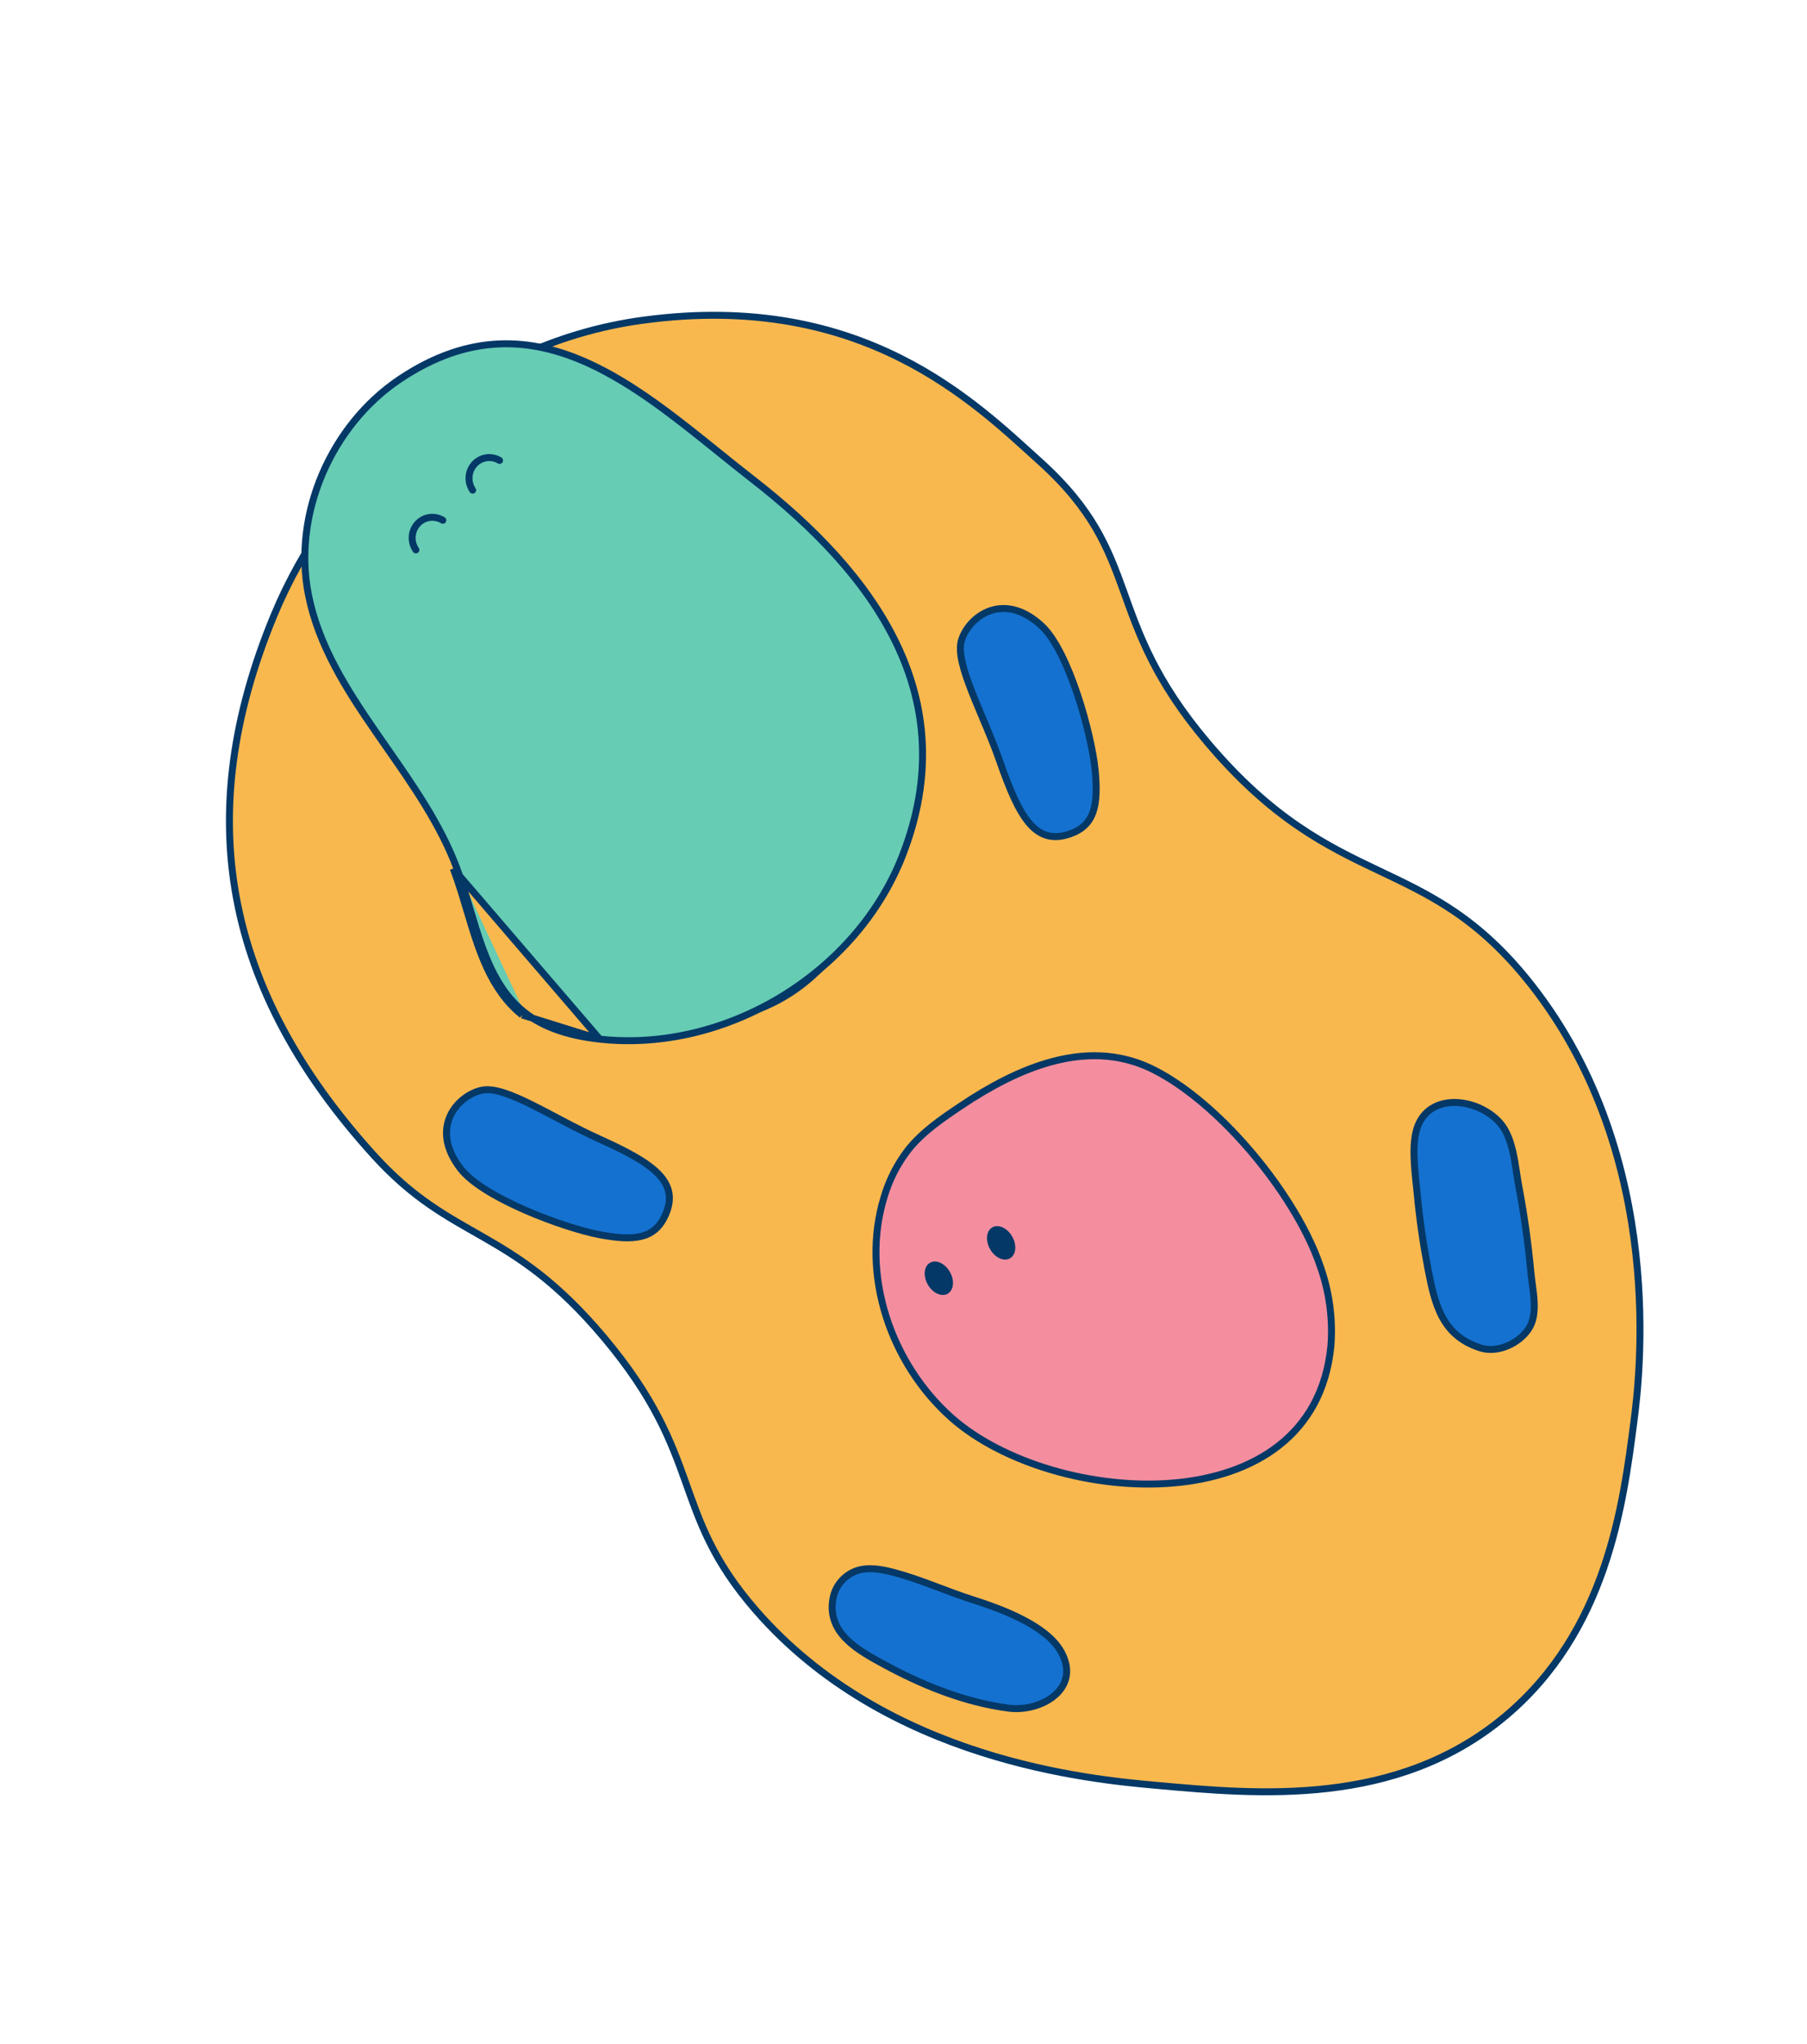 <svg width="260" height="294" viewBox="0 0 260 294" fill="none" xmlns="http://www.w3.org/2000/svg">
<g id="river float" filter="url(#filter0_d_444_10263)">
<path id="float" d="M34.426 83.503C22.448 112.405 27.262 137.405 48.745 161.13C60.206 173.787 68.298 171.202 81.889 187.375C96.443 204.69 91.345 212.324 103.705 226.569C122.546 248.285 152.068 250.967 161.395 251.805C176.099 253.138 195.897 254.947 211.521 241.914C226.193 229.665 228.544 211.489 230.095 199.483C230.841 193.703 234.987 161.655 215.355 136.668C200.032 117.163 187.387 123.832 168.778 101.859C153.408 83.72 159.795 75.077 144.671 61.422C135.29 52.953 119.166 36.84 87.715 41.033C61.921 44.436 42.711 63.549 34.426 83.503ZM165.147 157.758C178.862 163.306 186.08 180.733 179.548 193.617C174.696 203.191 163.307 208.169 152.835 206.653C138.305 204.549 132.383 190.931 131.997 189.995C131.283 188.275 127.424 178.949 131.805 169.83C137.192 158.624 152.596 152.665 165.168 157.747L165.147 157.758ZM92.267 90.13C101.577 88.801 108.864 96.095 110.894 98.133C112.258 99.507 123.867 111.584 118.507 125.815C114.763 135.736 104.18 142.891 93.684 141.382C80.097 139.428 72.959 123.878 74.356 111.92C75.435 102.786 81.942 91.603 92.288 90.118L92.267 90.13Z" fill="#F9B84E" stroke="#043866" stroke-miterlimit="10"/>
<path id="Vector" d="M138.854 240.51C139.289 240.585 139.724 240.648 140.154 240.704C144.775 241.293 150.651 237.91 147.669 232.581C145.511 228.718 138.881 226.357 134.892 225.082C131.153 223.89 127.506 222.21 123.655 221.194C121.889 220.73 119.994 220.357 118.26 220.938C117.422 221.233 116.673 221.736 116.084 222.401C115.494 223.066 115.084 223.87 114.892 224.738C113.813 229.881 118.521 232.405 122.236 234.422C127.422 237.238 133.013 239.539 138.854 240.51Z" fill="#1471D0" stroke="#043866" stroke-miterlimit="10"/>
<path id="Vector_2" d="M208.033 188.89C210.468 189.661 213.492 188.282 214.9 186.209C216.417 183.984 215.52 180.703 215.277 178.088C214.892 173.873 214.304 169.684 213.513 165.522C212.969 162.644 212.8 158.692 210.741 156.419C207.447 152.786 200.078 151.999 198.723 157.89C198.125 160.545 198.656 164.048 198.92 166.774C199.25 170.35 199.774 173.913 200.447 177.441C201.435 182.515 202.413 187.111 208.033 188.89Z" fill="#1471D0" stroke="#043866" stroke-miterlimit="10"/>
<path id="Vector_3" d="M149.03 114.922C143.931 116.752 141.625 112.422 138.863 104.544C136.406 97.5 132.317 90.422 133.348 87.075C134.38 83.727 139.318 79.917 144.843 84.996C148.817 88.652 152.085 100.719 152.575 105.769C153.066 110.818 152.475 113.687 149.03 114.922Z" fill="#1471D0" stroke="#043866" stroke-miterlimit="10"/>
<path id="Vector_4" d="M90.694 169.865C92.959 164.943 88.849 162.268 81.243 158.834C74.431 155.774 67.745 151.078 64.32 151.818C60.896 152.557 56.67 157.141 61.25 163.09C64.546 167.366 76.285 171.654 81.266 172.598C86.247 173.541 89.154 173.199 90.694 169.865Z" fill="#1471D0" stroke="#043866" stroke-miterlimit="10"/>
<path id="Vector_5" d="M185.001 177.253L185.001 177.253L185.004 177.263C186.286 180.893 186.795 184.751 186.499 188.589C185.868 195.068 183.074 199.736 179.025 202.915C174.962 206.105 169.604 207.821 163.826 208.316C152.252 209.308 139.179 205.386 131.893 198.913C123.168 191.154 118.806 178.384 122.184 167.27L122.184 167.27L122.186 167.263C122.912 164.754 124.108 162.406 125.71 160.344C127.753 157.797 130.51 155.914 133.318 154.037L133.318 154.036C141.355 148.654 151.208 144.304 160.428 148.593C164.5 150.51 168.858 154.003 172.805 158.195C178.358 164.097 183.031 171.308 185.001 177.253Z" fill="#F48E9F" stroke="#043866"/>
<g id="staring eyes" clip-path="url(#clip0_444_10263)">
<path id="Vector_6" d="M137.782 171.539C136.902 172.038 136.756 173.443 137.455 174.676C138.155 175.909 139.435 176.504 140.315 176.005C141.195 175.506 141.341 174.102 140.642 172.868C139.942 171.635 138.662 171.04 137.782 171.539Z" fill="#043866"/>
<path id="Vector_7" d="M128.817 176.628C127.937 177.127 127.791 178.531 128.49 179.764C129.19 180.998 130.47 181.593 131.35 181.094C132.23 180.594 132.376 179.19 131.677 177.957C130.977 176.724 129.697 176.129 128.817 176.628Z" fill="#043866"/>
</g>
<path id="Vector_8" d="M81.291 144.469L81.291 144.469C99.388 146.459 118.172 135.097 124.826 118.135C129.346 106.607 128.277 96.434 123.937 87.461C119.587 78.468 111.939 70.659 103.266 63.92L103.266 63.92C101.65 62.664 100.029 61.358 98.397 60.043C92.41 55.218 86.279 50.277 79.723 47.276C75.568 45.375 71.272 44.268 66.768 44.472C62.267 44.675 57.525 46.187 52.478 49.575C42.665 56.17 37.055 68.939 39.386 80.589C40.832 87.819 44.778 94.054 49.077 100.279C49.603 101.04 50.134 101.802 50.666 102.565C54.469 108.014 58.33 113.548 60.681 119.751M81.291 144.469L60.214 119.928M81.291 144.469C77.371 144.039 73.451 142.996 70.443 140.601M81.291 144.469L70.132 140.992M60.681 119.751L60.214 119.928M60.681 119.751C60.681 119.751 60.681 119.751 60.681 119.751L60.214 119.928M60.681 119.751C61.389 121.612 61.978 123.559 62.557 125.494C62.587 125.593 62.617 125.693 62.647 125.792C63.197 127.632 63.742 129.456 64.381 131.21C65.728 134.908 67.467 138.23 70.443 140.601M60.214 119.928C60.951 121.866 61.56 123.902 62.169 125.94C63.876 131.649 65.588 137.372 70.132 140.992M70.443 140.601C70.443 140.601 70.443 140.601 70.443 140.601L70.132 140.992M70.443 140.601L70.132 140.992" fill="#66CCB4" stroke="#043866"/>
<g id="smiley eyes" clip-path="url(#clip1_444_10263)">
<path id="Vector_9" d="M54.84 74.098C54.453 73.537 54.266 72.858 54.31 72.176C54.353 71.494 54.624 70.85 55.078 70.351C55.531 69.853 56.14 69.529 56.802 69.436C57.464 69.342 58.139 69.483 58.715 69.836" stroke="#043866" stroke-miterlimit="10" stroke-linecap="round"/>
<path id="Vector_10" d="M63.005 65.501C62.627 64.938 62.445 64.262 62.491 63.584C62.537 62.906 62.808 62.265 63.258 61.768C63.709 61.271 64.313 60.947 64.971 60.849C65.629 60.751 66.302 60.885 66.879 61.228" stroke="#043866" stroke-miterlimit="10" stroke-linecap="round"/>
</g>
</g>
<defs>
<filter id="filter0_d_444_10263" x="17.513" y="29.849" width="233.956" height="243.382" filterUnits="userSpaceOnUse" color-interpolation-filters="sRGB">
<feFlood flood-opacity="0" result="BackgroundImageFix"/>
<feColorMatrix in="SourceAlpha" type="matrix" values="0 0 0 0 0 0 0 0 0 0 0 0 0 0 0 0 0 0 127 0" result="hardAlpha"/>
<feOffset dx="5" dy="5"/>
<feGaussianBlur stdDeviation="7.5"/>
<feComposite in2="hardAlpha" operator="out"/>
<feColorMatrix type="matrix" values="0 0 0 0 0 0 0 0 0 0 0 0 0 0 0 0 0 0 0.15 0"/>
<feBlend mode="normal" in2="BackgroundImageFix" result="effect1_dropShadow_444_10263"/>
<feBlend mode="normal" in="SourceGraphic" in2="effect1_dropShadow_444_10263" result="shape"/>
</filter>
<clipPath id="clip0_444_10263">
<rect width="13.972" height="5.121" fill="white" transform="translate(141.909 175.103) rotate(150.438)"/>
</clipPath>
<clipPath id="clip1_444_10263">
<rect width="17.864" height="13.98" fill="white" transform="matrix(0.981 -0.196 0.195 0.981 50.602 62.077)"/>
</clipPath>
</defs>
</svg>
